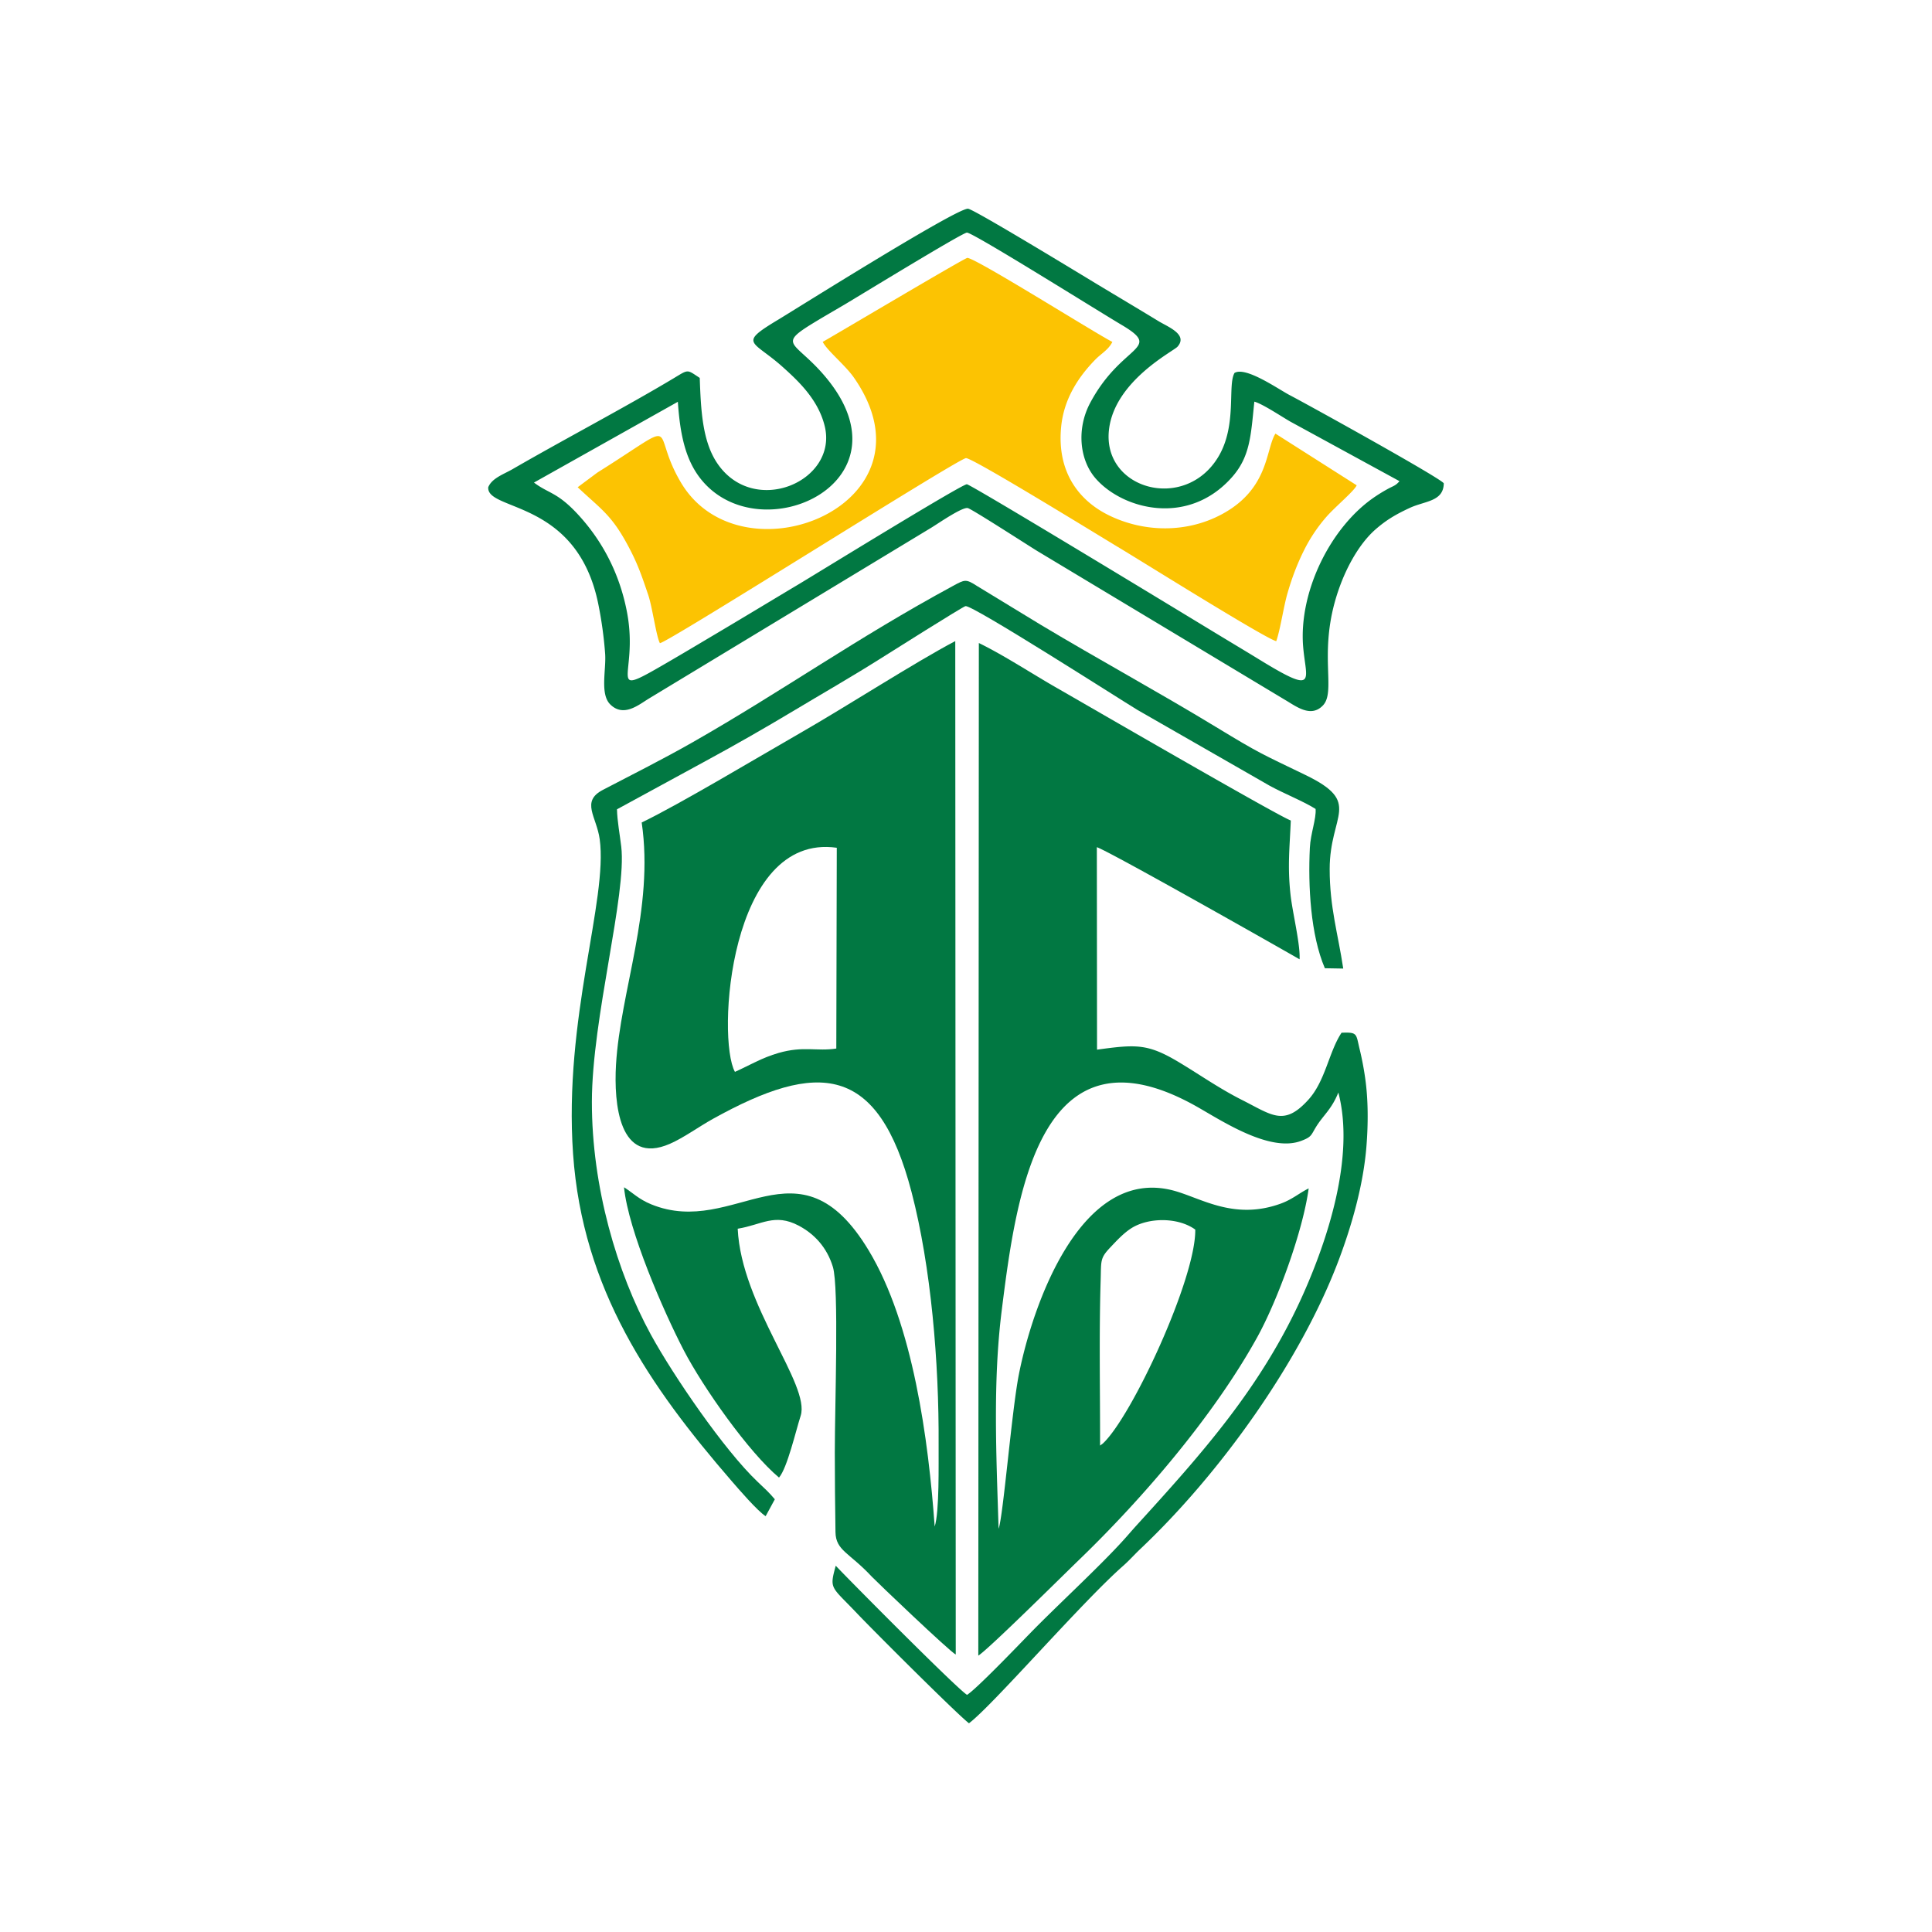 <svg width="120" height="120" fill="none" xmlns="http://www.w3.org/2000/svg"><path fill-rule="evenodd" clip-rule="evenodd" d="M43.462 23.473c-.812-.531-.674-.545-1.611.017-2.963 1.778-6.844 3.815-10.007 5.645-.552.32-1.288.559-1.518 1.128-.116 1.51 5.51.73 6.834 7.25.2.982.353 2.068.427 3.102.07.992-.333 2.497.319 3.139.833.82 1.764.02 2.406-.37l17.552-10.62c.429-.263 1.907-1.286 2.248-1.206.256.06 3.713 2.296 4.306 2.66l15.418 9.264c.68.398 1.585 1.114 2.331.337.802-.833-.187-3.029.729-6.385.508-1.864 1.45-3.598 2.54-4.552.64-.56 1.23-.922 2.142-1.342.935-.43 2.08-.384 2.098-1.518-.093-.267-8.295-4.813-9.567-5.478-.697-.364-2.737-1.803-3.431-1.38-.449.782.18 3.264-1.02 5.234-2.085 3.425-7.216 1.991-6.775-1.724.359-3.028 4-4.853 4.253-5.139.674-.761-.603-1.236-1.186-1.592-1.33-.812-2.577-1.548-3.909-2.353-.954-.577-7.465-4.542-7.905-4.625-.617-.115-10.819 6.302-11.803 6.892-2.538 1.524-1.575 1.266.293 2.946.953.857 2.193 2.008 2.598 3.66.84 3.422-4.378 5.676-6.662 2.328-.947-1.386-1.028-3.36-1.1-5.318Zm-1.359 1.483-8.937 5.017c.915.693 1.432.58 2.715 1.962 1.538 1.656 2.61 3.705 3.063 6.089.779 4.09-1.585 5.51 2.813 2.947.958-.559 1.734-1.025 2.646-1.566 1.805-1.07 3.454-2.07 5.195-3.11 1.118-.668 10.146-6.228 10.455-6.216.253.01 13.448 8.027 15.564 9.312.907.55 1.736 1.043 2.625 1.589 3.618 2.22 2.873 1.266 2.7-.796-.29-3.44 1.723-7.506 4.49-9.35a9.63 9.63 0 0 1 .747-.455c.385-.213.486-.193.746-.493l-6.773-3.695c-.539-.308-1.725-1.104-2.243-1.244-.216 2.11-.26 3.41-1.38 4.682-2.728 3.094-6.788 2.01-8.466.101-1.026-1.167-1.2-3.11-.35-4.706 1.965-3.689 4.565-3.295 1.953-4.844-1.52-.9-9.217-5.728-9.608-5.732-.273-.002-6.72 3.948-7.608 4.474-.652.385-1.258.73-1.894 1.118-2.225 1.354-1.278 1.153.434 3.046 6.121 6.766-3.79 11.338-7.483 6.639-.963-1.225-1.273-2.833-1.404-4.77Z" fill="#017842"/><path fill-rule="evenodd" clip-rule="evenodd" d="M60.763 102.835c.62-.378 5.322-5.044 6.295-5.984 3.876-3.744 8.303-8.866 11.025-13.783 1.273-2.299 2.85-6.624 3.201-9.254-.595.293-1.014.687-1.76.954-2.922 1.046-4.959-.385-6.679-.83-5.748-1.482-8.725 7.181-9.562 11.436-.445 2.264-.977 8.863-1.259 9.576-.136-4.508-.367-9.071.195-13.556.903-7.204 2.36-18.23 12.189-12.619 1.564.893 4.47 2.8 6.39 2.094.682-.251.626-.358.944-.875.447-.729.96-1.076 1.385-2.135 1.063 4.045-.744 9.278-2.15 12.448-2.59 5.842-6.356 10.01-10.375 14.427-.336.37-.572.654-.908 1.021-1.556 1.699-4.047 3.98-5.73 5.708-.673.692-3.344 3.476-3.9 3.808-.676-.426-7.657-7.474-8.154-8.022-.405 1.48-.295 1.257 1.307 2.946.972 1.025 6.17 6.221 6.967 6.841 1.468-1.099 6.994-7.505 9.574-9.775.394-.347.71-.712 1.092-1.072 4.87-4.607 9.938-11.597 12.334-18.012.764-2.044 1.495-4.547 1.688-6.976.112-1.405.115-2.893-.08-4.248a18.925 18.925 0 0 0-.353-1.832c-.218-.916-.116-1.016-1.113-.976-.794 1.197-.999 2.994-2.066 4.167-1.509 1.66-2.238.956-4.114.01-1.42-.716-2.596-1.552-3.918-2.344-1.944-1.165-2.659-1.114-5.089-.782l-.012-12.576c.843.288 11.668 6.43 12.592 6.964.054-.922-.447-2.938-.565-4.04-.19-1.765-.05-2.884.02-4.58-.87-.322-13.134-7.436-14.523-8.23-1.563-.892-3.285-2.032-4.853-2.795l-.034 62.897v-.001Zm7.564-13.047.17-.126c1.787-1.647 5.788-10.252 5.743-13.29-1.061-.769-2.87-.76-3.936-.106-.517.318-.975.829-1.324 1.195-.66.692-.58.82-.616 2.041-.104 3.426-.03 6.858-.037 10.286Z" fill="#017842"/><path fill-rule="evenodd" clip-rule="evenodd" d="M39.857 51.086c.785 5.378-1.327 10.458-1.596 15.048-.14 2.397.185 6.288 3.346 4.91.868-.38 1.812-1.071 2.666-1.545 6.568-3.648 10.27-3.4 12.346 4.546 1.209 4.63 1.71 10.586 1.68 15.691-.007 1.17.054 4.165-.244 5.081-.39-5.408-1.343-12.58-4.098-17.15-4.385-7.276-8.28-.725-13.509-2.864-.777-.318-1.15-.722-1.69-1.06.275 2.712 2.452 7.7 3.706 10.116 1.194 2.3 4.05 6.359 5.922 7.915.51-.586 1.04-2.89 1.344-3.835.62-1.92-3.684-6.842-3.91-11.621 1.485-.24 2.29-.98 3.782-.194.983.518 1.76 1.355 2.129 2.564.387 1.268.12 8.555.12 11.53.001 1.644.017 3.302.042 4.945.018 1.151.858 1.264 2.26 2.771.248.267 4.835 4.65 5.21 4.832l-.03-62.947c-2.502 1.316-6.78 4.077-9.642 5.717-2.495 1.43-7.504 4.432-9.834 5.55Zm5.791 15.49c.888-.395 1.666-.876 2.714-1.176 1.553-.446 2.358-.085 3.582-.273l.03-12.471c-6.696-.95-7.468 11.866-6.326 13.92Z" fill="#017842"/><path fill-rule="evenodd" clip-rule="evenodd" d="M51.1 21.234c.28.55 1.395 1.44 1.935 2.215 5.5 7.89-6.978 12.867-10.74 6.523-2.02-3.404.243-4.027-5.188-.622l-1.226.913c1.533 1.447 2.175 1.743 3.323 4.01.468.924.711 1.654 1.058 2.678.258.759.5 2.586.725 2.996.473-.013 18.38-11.376 19.007-11.492.351-.065 8.5 4.957 9.544 5.581 1.303.779 9.086 5.648 9.732 5.788.252-.71.451-2.115.688-2.94.282-.983.611-1.85 1.03-2.69a9.8 9.8 0 0 1 1.446-2.148c.572-.633 1.684-1.556 1.832-1.903l-5.046-3.21c-.621.985-.381 3.453-3.382 5.036-2.15 1.135-4.762 1.103-6.932.053-1.82-.88-3.262-2.622-3-5.47.16-1.741 1.042-3.106 2.123-4.215.36-.371.82-.61 1.062-1.1-1.108-.565-8.547-5.251-9.01-5.218-.178.012-8.028 4.675-8.98 5.215Z" fill="#FCC302"/><path fill-rule="evenodd" clip-rule="evenodd" d="m47.556 94.172.57-1.049c-.364-.432-.596-.638-1.073-1.09-2.073-1.965-5.247-6.612-6.628-9.14-2.103-3.85-3.67-9.18-3.662-14.466.007-5.188 2.177-12.87 1.823-15.851-.083-.698-.252-1.62-.264-2.308l5.512-3.002c1.828-.991 3.67-2.045 5.44-3.106 1.82-1.092 3.579-2.097 5.341-3.208.608-.383 5.204-3.285 5.356-3.306.461-.061 9.49 5.727 10.694 6.458l8.189 4.695c.867.478 2.128.98 2.86 1.446.051.601-.313 1.531-.356 2.406-.118 2.39.046 5.424.932 7.488l1.141.02c-.316-2.126-.844-3.802-.842-6.179.002-3.426 2.053-4.124-1.506-5.845-2.795-1.352-2.808-1.31-5.565-2.986-3.578-2.174-7.3-4.199-10.875-6.342l-3.967-2.416c-.683-.44-.748-.397-1.476-.003-6.005 3.25-10.526 6.49-16.172 9.712-1.801 1.027-3.74 2.002-5.58 2.96-1.393.725-.39 1.662-.199 3.067.516 3.776-2.246 11.11-1.654 19.548.59 8.413 4.77 14.443 9.832 20.295.463.535 1.623 1.883 2.129 2.202Z" fill="#017842"/></svg>